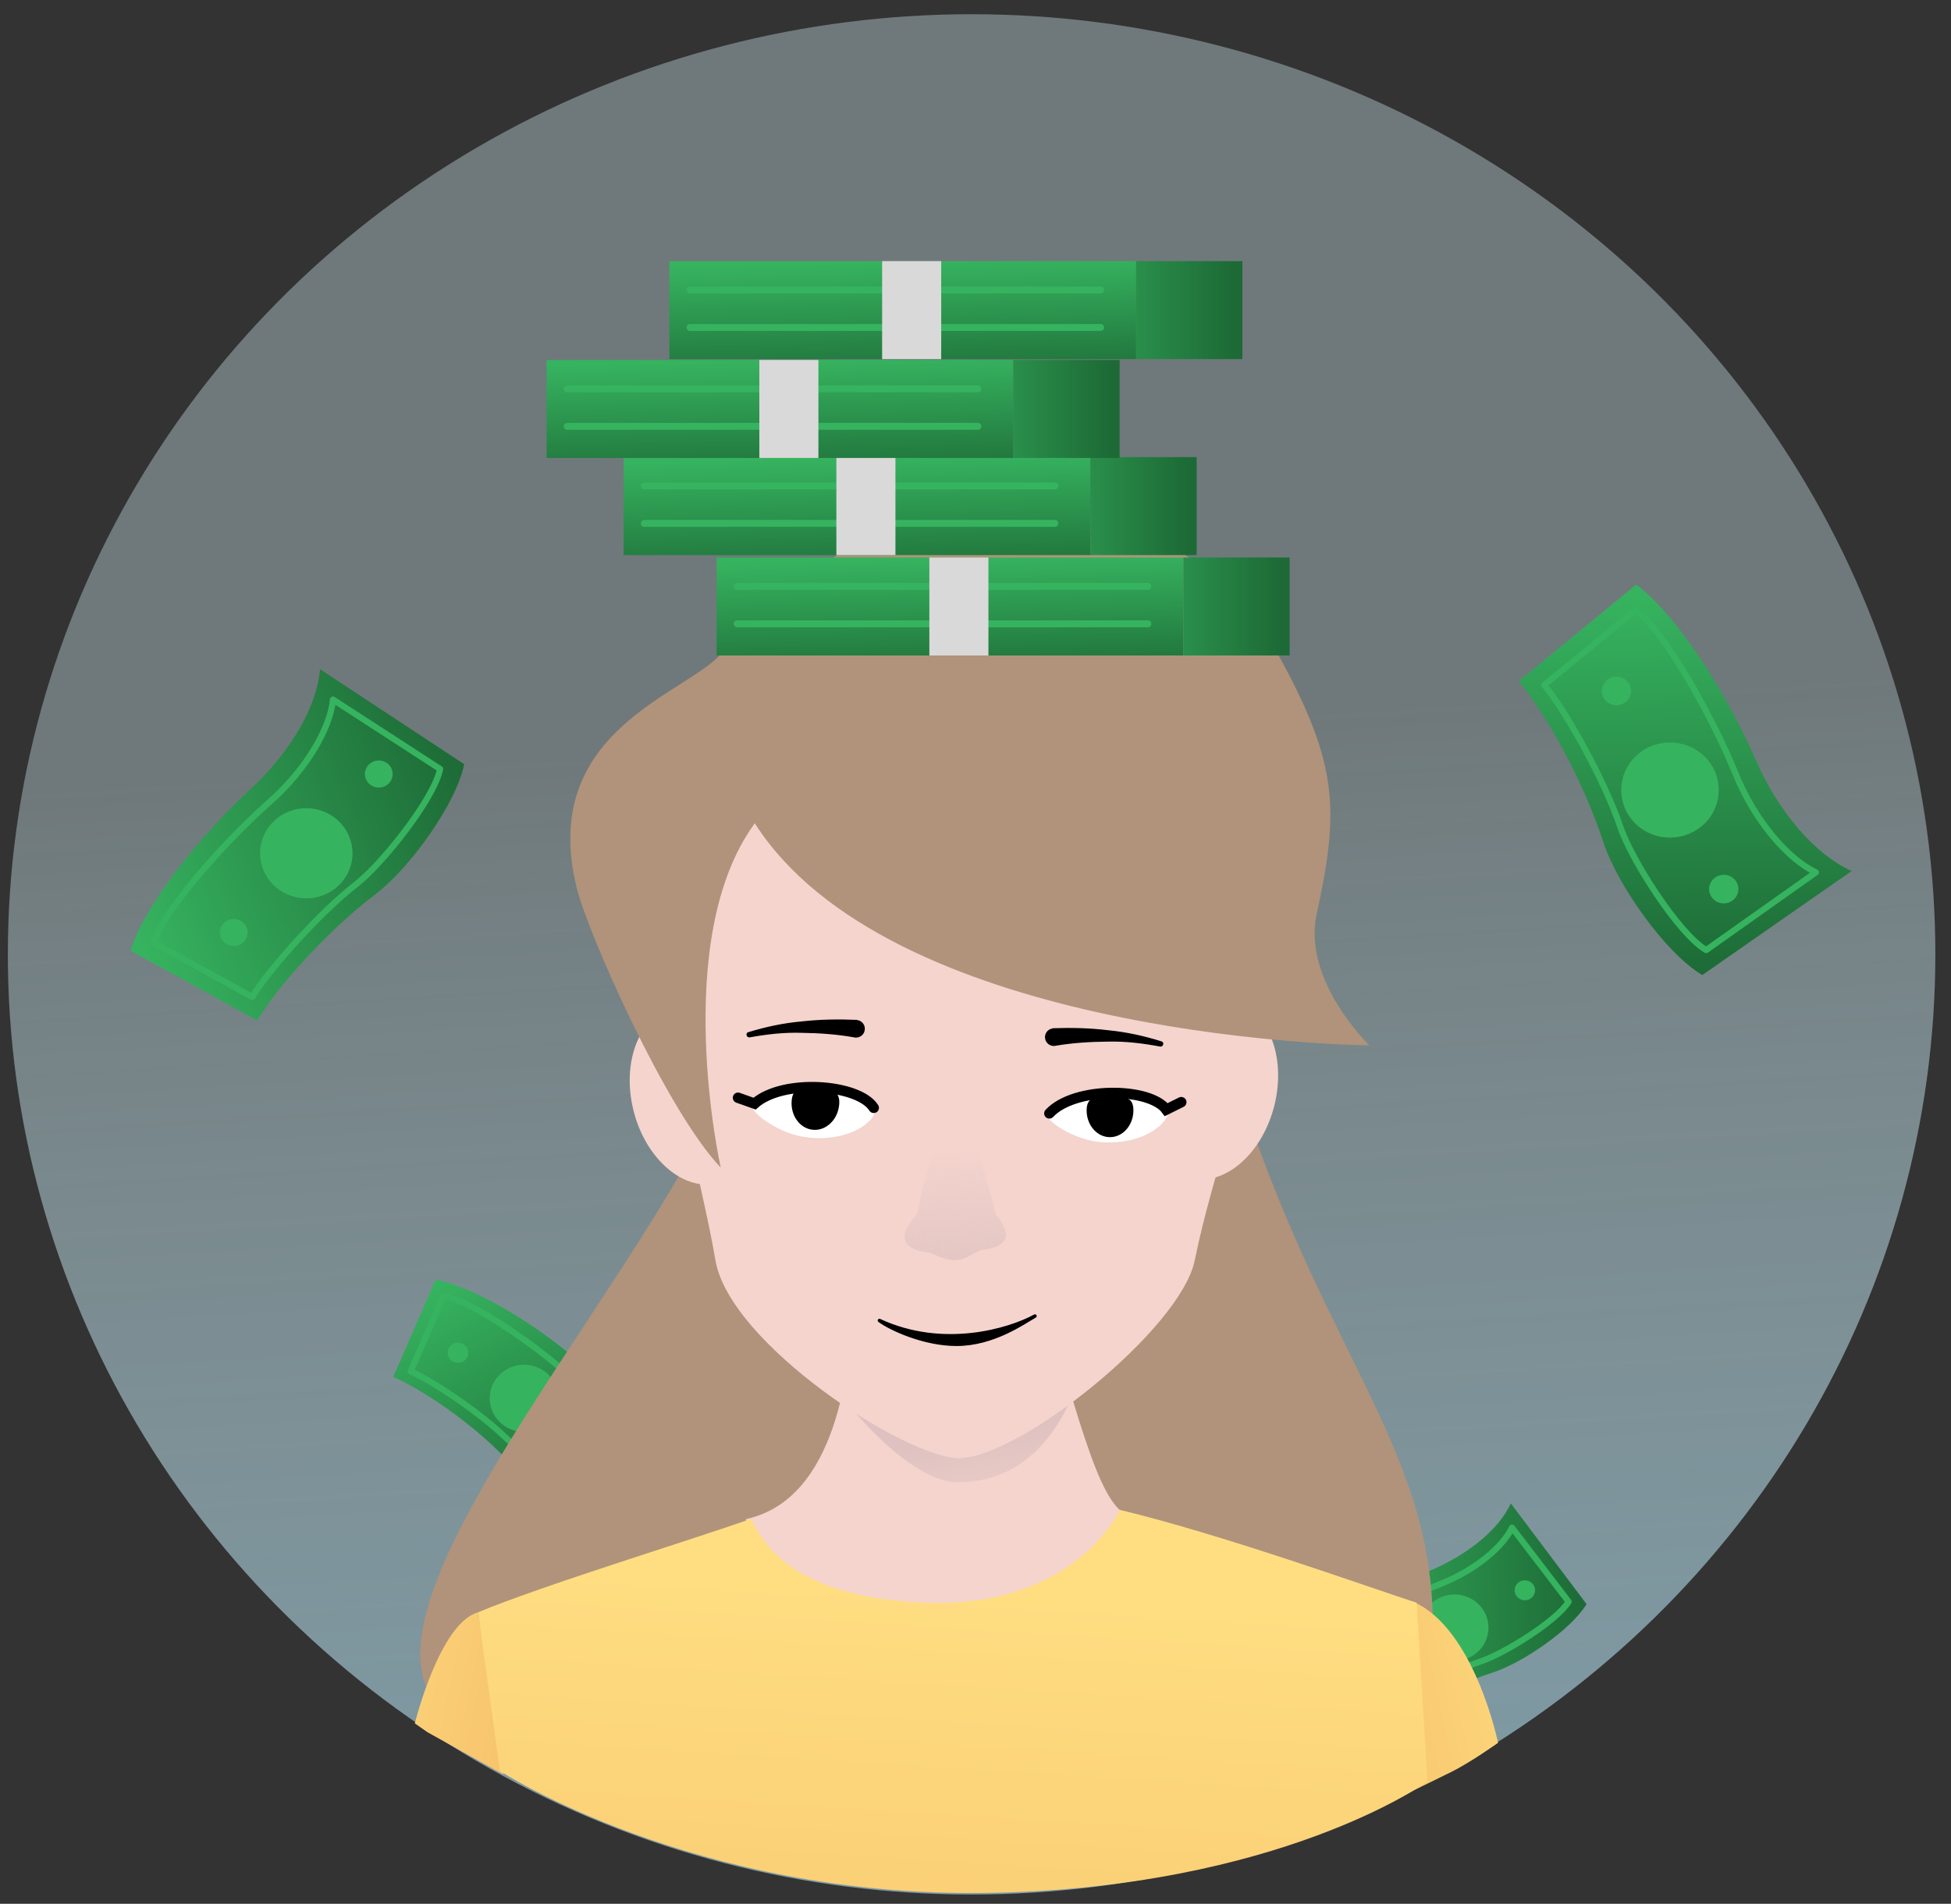 <svg width="83" height="81" viewBox="0 0 83 81" fill="none" xmlns="http://www.w3.org/2000/svg">
<rect x="0" y="0" width="83" height="81" fill="#333333" stroke="none"/>
<ellipse cx="41.334" cy="40.605" rx="41" ry="40" fill="url(#paint0_linear_1634_10098)"/>
<path d="M74.696 32.337C73.356 29.282 71.289 26.138 69.609 24.872L64.61 28.98C65.809 30.421 67.396 33.307 68.206 35.817C68.794 37.638 70.856 40.563 72.42 41.484L78.772 37.059C77.214 36.354 75.677 34.574 74.696 32.337Z" fill="url(#paint1_linear_1634_10098)"/>
<path d="M73.833 32.913C72.874 30.558 70.867 26.921 69.585 25.95L65.697 29.144C66.615 30.246 68.282 33.239 68.928 35.172C69.391 36.555 71.393 39.714 72.584 40.422L77.253 37.115C76.121 36.59 74.68 34.995 73.833 32.913Z" stroke="#36B35F" stroke-width="0.262" stroke-linecap="round" stroke-linejoin="round"/>
<ellipse cx="2.045" cy="2.054" rx="2.045" ry="2.054" transform="matrix(0.653 0.757 -0.773 0.635 71.298 30.761)" fill="#36B35F"/>
<ellipse cx="0.614" cy="0.617" rx="0.614" ry="0.617" transform="matrix(0.653 0.757 0.773 -0.635 67.89 29.325)" fill="#36B35F"/>
<ellipse cx="0.614" cy="0.617" rx="0.614" ry="0.617" transform="matrix(0.653 0.757 0.773 -0.635 72.455 37.754)" fill="#36B35F"/>
<path d="M60.933 66.782C58.76 67.722 56.53 69.156 55.64 70.312L58.622 73.678C59.642 72.849 61.692 71.743 63.48 71.169C64.777 70.752 66.851 69.322 67.495 68.249L64.274 63.965C63.783 65.031 62.524 66.094 60.933 66.782Z" fill="url(#paint2_linear_1634_10098)"/>
<path d="M61.349 67.362C59.673 68.036 57.09 69.435 56.407 70.316L58.727 72.934C59.507 72.3 61.632 71.138 63.008 70.681C63.994 70.354 66.235 68.962 66.731 68.145L64.324 64.996C63.958 65.771 62.831 66.766 61.349 67.362Z" stroke="#36B35F" stroke-width="0.262" stroke-linecap="round" stroke-linejoin="round"/>
<ellipse cx="1.433" cy="1.428" rx="1.433" ry="1.428" transform="matrix(0.764 -0.645 0.663 0.749 59.834 69.106)" fill="#36B35F"/>
<ellipse cx="0.43" cy="0.429" rx="0.43" ry="0.429" transform="matrix(0.764 -0.645 -0.663 -0.749 58.841 71.44)" fill="#36B35F"/>
<ellipse cx="0.43" cy="0.429" rx="0.43" ry="0.429" transform="matrix(0.764 -0.645 -0.663 -0.749 64.826 68.259)" fill="#36B35F"/>
<path d="M10.662 33.566C8.324 35.739 6.144 38.57 5.548 40.445L10.942 43.419C11.857 41.904 13.961 39.573 15.978 38.041C17.442 36.928 19.424 34.173 19.745 32.513L13.614 28.471C13.488 30.054 12.375 31.976 10.662 33.566Z" fill="url(#paint3_linear_1634_10098)"/>
<path d="M11.471 34.12C9.643 35.731 6.996 38.673 6.535 40.106L10.73 42.419C11.431 41.259 13.604 38.823 15.15 37.624C16.257 36.766 18.471 33.985 18.723 32.718L14.166 29.765C14.062 30.92 13.086 32.697 11.471 34.12Z" stroke="#36B35F" stroke-width="0.262" stroke-linecap="round" stroke-linejoin="round"/>
<ellipse cx="1.931" cy="1.955" rx="1.931" ry="1.955" transform="matrix(0.501 -0.865 0.876 0.483 10.35 37.03)" fill="#36B35F"/>
<ellipse cx="0.58" cy="0.587" rx="0.58" ry="0.587" transform="matrix(0.501 -0.865 -0.876 -0.483 10.166 40.46)" fill="#36B35F"/>
<ellipse cx="0.58" cy="0.587" rx="0.58" ry="0.587" transform="matrix(0.501 -0.865 -0.876 -0.483 16.338 33.718)" fill="#36B35F"/>
<path d="M24.176 57.556C22.334 56.051 20.005 54.716 18.534 54.443L16.731 58.583C17.957 59.117 19.899 60.439 21.23 61.766C22.195 62.729 24.45 63.928 25.735 64.021L28.285 59.259C27.074 59.3 25.525 58.658 24.176 57.556Z" fill="url(#paint4_linear_1634_10098)"/>
<path d="M23.821 58.185C22.448 57.002 19.996 55.338 18.872 55.126L17.47 58.346C18.407 58.754 20.436 60.118 21.474 61.133C22.217 61.86 24.51 63.224 25.491 63.299L27.348 59.765C26.464 59.787 25.036 59.232 23.821 58.185Z" stroke="#36B35F" stroke-width="0.262" stroke-linecap="round" stroke-linejoin="round"/>
<ellipse cx="1.458" cy="1.434" rx="1.458" ry="1.434" transform="matrix(0.924 0.383 -0.399 0.917 21.521 57.619)" fill="#36B35F"/>
<ellipse cx="0.438" cy="0.43" rx="0.438" ry="0.43" transform="matrix(0.924 0.383 0.399 -0.917 18.908 57.78)" fill="#36B35F"/>
<ellipse cx="0.438" cy="0.43" rx="0.438" ry="0.43" transform="matrix(0.924 0.383 0.399 -0.917 24.537 61.661)" fill="#36B35F"/>
<path d="M19.474 73.185C13.856 70.16 24.508 57.95 29.366 49.173L42.82 40.097C42.864 40.977 50.866 41.32 53.372 48.337C56.885 58.173 60.956 62.048 60.956 69.194C60.956 78.013 51.591 74.666 48.03 76.211C44.468 77.756 30.949 79.365 19.474 73.185Z" fill="#B0937A"/>
<path d="M31.727 64.635C35.678 63.78 36.122 58 36.268 56.005H44.609C46.628 63.186 47.205 64.635 48.651 64.635C46.858 67.129 44.258 70.709 39.78 71.393C35.303 72.077 32.825 67.699 31.727 64.635Z" fill="#F4D4CD"/>
<path d="M45.879 58.707C45.879 58.707 42.19 59.904 40.753 59.904C39.205 59.686 35.263 58.707 35.263 58.707C35.263 58.707 38.352 63.06 40.753 63.06C43.627 63.06 45.141 60.873 45.879 58.707Z" fill="url(#paint5_linear_1634_10098)"/>
<ellipse cx="2.74" cy="3.86" rx="2.74" ry="3.86" transform="matrix(0.974 -0.225 0.236 0.972 26.03 43.461)" fill="#F4D4CD"/>
<ellipse cx="2.74" cy="3.86" rx="2.74" ry="3.86" transform="matrix(-0.974 -0.225 -0.236 0.972 55.134 43.248)" fill="#F4D4CD"/>
<path d="M52.694 42.979C52.694 48.188 51.681 49.446 50.828 53.621C50.229 56.551 43.365 62.038 40.796 62.038C38.536 62.038 31.043 57.172 30.436 53.621C29.83 50.071 28.878 47.76 28.878 42.55C28.878 32.971 33.462 25.633 40.796 25.633C48.131 25.633 52.694 33.399 52.694 42.979Z" fill="#F4D4CD"/>
<path d="M56.015 38.883C56.986 34.447 56.937 32.505 54.368 27.832C50.59 20.958 39.354 17.874 30.661 27.832C29.171 29.539 22.882 31.109 24.537 37.79C25.009 39.695 28.329 47.22 30.661 49.676C30.661 49.676 28.488 39.975 32.11 35.028C37.773 43.894 56.661 44.472 58.254 44.472C58.254 44.472 55.392 41.723 56.015 38.883Z" fill="#B0937A"/>
<path d="M40.689 57.194C39.325 57.194 37.896 56.541 37.413 56.183C40.135 57.447 42.957 56.583 44.029 55.993C43.545 56.267 42.264 57.194 40.689 57.194Z" fill="black" stroke="black" stroke-width="0.148" stroke-linejoin="round"/>
<path d="M42.358 51.663C42.358 51.663 41.346 47.454 40.681 47.454C39.79 47.562 39.015 51.663 39.015 51.663C39.015 51.663 37.569 53.04 39.458 53.282C39.858 53.334 40.036 53.633 40.681 53.606C41.163 53.586 41.483 53.22 41.819 53.175C42.596 53.069 43.263 52.743 42.358 51.663Z" fill="url(#paint6_linear_1634_10098)"/>
<path d="M44.805 43.747C45.584 43.721 46.37 43.737 47.144 43.833C47.915 43.906 48.675 44.074 49.411 44.306C49.474 44.319 49.505 44.387 49.48 44.453C49.461 44.503 49.408 44.54 49.346 44.526C48.614 44.389 47.878 44.298 47.131 44.317C46.389 44.323 45.645 44.368 44.913 44.492L44.902 44.497C44.694 44.534 44.489 44.393 44.462 44.186C44.424 43.984 44.569 43.783 44.782 43.757C44.776 43.746 44.788 43.74 44.805 43.747Z" fill="black"/>
<path d="M36.447 43.391C35.668 43.359 34.882 43.369 34.107 43.458C33.335 43.525 32.574 43.688 31.836 43.914C31.773 43.927 31.741 43.994 31.766 44.06C31.785 44.11 31.837 44.148 31.9 44.135C32.632 44.003 33.369 43.918 34.116 43.943C34.858 43.954 35.601 44.005 36.332 44.135L36.344 44.14C36.551 44.179 36.758 44.039 36.786 43.832C36.825 43.63 36.682 43.428 36.47 43.401C36.475 43.39 36.464 43.384 36.447 43.391Z" fill="black"/>
<path d="M37.214 46.954C36.901 46.283 32.834 46.469 32.145 46.775C31.457 47.081 32.978 48.129 34.025 48.337C36.041 48.739 37.527 47.625 37.214 46.954Z" fill="white"/>
<path d="M33.679 46.834C33.628 47.474 34.04 48.027 34.599 48.069C35.157 48.111 35.651 47.626 35.702 46.986C35.752 46.346 35.306 46.373 34.747 46.331C34.188 46.289 33.729 46.194 33.679 46.834Z" fill="black"/>
<path d="M37.171 47.134C36.532 46.12 33.321 45.879 32.102 46.955L31.397 46.705" stroke="black" stroke-width="0.443" stroke-linecap="round"/>
<path d="M49.665 47.003C49.311 46.367 45.344 46.82 44.692 47.165C44.039 47.51 45.602 48.435 46.641 48.57C48.642 48.828 50.019 47.639 49.665 47.003Z" fill="white"/>
<path d="M46.228 47.235C46.223 47.865 46.665 48.379 47.215 48.382C47.764 48.386 48.214 47.879 48.218 47.249C48.223 46.619 47.788 46.675 47.238 46.671C46.689 46.667 46.232 46.605 46.228 47.235Z" fill="black"/>
<path d="M44.642 47.371C45.715 46.217 48.919 46.26 49.616 47.21L50.254 46.893" stroke="black" stroke-width="0.443" stroke-linecap="round"/>
<path d="M17.648 73.324C17.648 73.324 18.701 69.053 20.34 68.596L21.417 75.5L18.186 73.699L17.648 73.324Z" fill="url(#paint7_linear_1634_10098)"/>
<path d="M63.731 74.15C63.731 74.15 62.731 69.272 60.116 68.147L59.577 76.446C59.577 76.446 60.885 75.815 61.731 75.395C62.577 74.976 63.731 74.15 63.731 74.15Z" fill="url(#paint8_linear_1634_10098)"/>
<path d="M31.959 64.617C29.42 65.518 23.12 67.439 20.343 68.595L21.266 75.349C21.266 75.349 29.522 80.732 41.984 80.537C54.445 80.342 60.728 75.799 60.728 75.799L60.266 68.189C58.266 67.544 52.019 65.29 47.651 64.242C46.466 66.445 43.646 68.362 39.381 68.189C35.116 68.015 32.884 66.676 31.959 64.617Z" fill="url(#paint9_linear_1634_10098)"/>
<rect x="30.486" y="23.719" width="19.856" height="4.169" fill="url(#paint10_linear_1634_10098)"/>
<path d="M31.366 24.946H48.834M31.366 26.541H48.834" stroke="#36B35F" stroke-width="0.295" stroke-linecap="round" stroke-linejoin="round"/>
<rect x="50.341" y="23.719" width="4.524" height="4.169" fill="url(#paint11_linear_1634_10098)"/>
<rect x="39.537" y="23.719" width="2.513" height="4.169" fill="#D9D9D9"/>
<rect x="26.53" y="19.448" width="19.856" height="4.169" fill="url(#paint12_linear_1634_10098)"/>
<path d="M27.41 20.674H44.878M27.41 22.268H44.878" stroke="#36B35F" stroke-width="0.295" stroke-linecap="round" stroke-linejoin="round"/>
<rect x="46.385" y="19.448" width="4.524" height="4.169" fill="url(#paint13_linear_1634_10098)"/>
<rect x="35.581" y="19.448" width="2.513" height="4.169" fill="#D9D9D9"/>
<rect x="23.253" y="15.315" width="19.856" height="4.169" fill="url(#paint14_linear_1634_10098)"/>
<path d="M24.133 16.543H41.601M24.133 18.138H41.601" stroke="#36B35F" stroke-width="0.295" stroke-linecap="round" stroke-linejoin="round"/>
<rect x="43.108" y="15.315" width="4.524" height="4.169" fill="url(#paint15_linear_1634_10098)"/>
<rect x="32.304" y="15.315" width="2.513" height="4.169" fill="#D9D9D9"/>
<rect x="28.477" y="11.11" width="19.856" height="4.169" fill="url(#paint16_linear_1634_10098)"/>
<path d="M29.356 12.336H46.824M29.356 13.931H46.824" stroke="#36B35F" stroke-width="0.295" stroke-linecap="round" stroke-linejoin="round"/>
<rect x="48.332" y="11.11" width="4.524" height="4.169" fill="url(#paint17_linear_1634_10098)"/>
<rect x="37.528" y="11.11" width="2.513" height="4.169" fill="#D9D9D9"/>
<defs>
<linearGradient id="paint0_linear_1634_10098" x1="54.445" y1="104.389" x2="49.891" y2="30.761" gradientUnits="userSpaceOnUse">
<stop offset="0.026" stop-color="#749DAE"/>
<stop offset="1" stop-color="#C9E2E7" stop-opacity="0.4"/>
</linearGradient>
<linearGradient id="paint1_linear_1634_10098" x1="71.6" y1="25.354" x2="71.883" y2="41.474" gradientUnits="userSpaceOnUse">
<stop stop-color="#36B35F"/>
<stop offset="1" stop-color="#1D6A36"/>
</linearGradient>
<linearGradient id="paint2_linear_1634_10098" x1="55.966" y1="68.952" x2="67.492" y2="68.587" gradientUnits="userSpaceOnUse">
<stop stop-color="#36B35F"/>
<stop offset="1" stop-color="#1D6A36"/>
</linearGradient>
<linearGradient id="paint3_linear_1634_10098" x1="5.328" y1="38.56" x2="19.811" y2="32.725" gradientUnits="userSpaceOnUse">
<stop stop-color="#36B35F"/>
<stop offset="1" stop-color="#1D6A36"/>
</linearGradient>
<linearGradient id="paint4_linear_1634_10098" x1="19.944" y1="54.126" x2="25.195" y2="64.284" gradientUnits="userSpaceOnUse">
<stop stop-color="#36B35F"/>
<stop offset="1" stop-color="#1D6A36"/>
</linearGradient>
<linearGradient id="paint5_linear_1634_10098" x1="42.937" y1="60.564" x2="43.82" y2="65.851" gradientUnits="userSpaceOnUse">
<stop stop-color="#DEC1C0"/>
<stop offset="1" stop-color="#DEC1C0" stop-opacity="0"/>
</linearGradient>
<linearGradient id="paint6_linear_1634_10098" x1="41.152" y1="55.441" x2="40.733" y2="48.964" gradientUnits="userSpaceOnUse">
<stop stop-color="#DEC1C0"/>
<stop offset="1" stop-color="#DEC1C0" stop-opacity="0"/>
</linearGradient>
<linearGradient id="paint7_linear_1634_10098" x1="21.668" y1="85.851" x2="9.8" y2="83.256" gradientUnits="userSpaceOnUse">
<stop offset="0.004" stop-color="#F5BD67"/>
<stop offset="1" stop-color="#FFDE82"/>
</linearGradient>
<linearGradient id="paint8_linear_1634_10098" x1="58.521" y1="88.558" x2="70.39" y2="85.963" gradientUnits="userSpaceOnUse">
<stop offset="0.004" stop-color="#F5BD67"/>
<stop offset="1" stop-color="#FFDE82"/>
</linearGradient>
<linearGradient id="paint9_linear_1634_10098" x1="40.158" y1="99.61" x2="42.191" y2="66.91" gradientUnits="userSpaceOnUse">
<stop offset="0.004" stop-color="#F5BD67"/>
<stop offset="1" stop-color="#FFDE82"/>
</linearGradient>
<linearGradient id="paint10_linear_1634_10098" x1="40.288" y1="22.493" x2="40.457" y2="29.232" gradientUnits="userSpaceOnUse">
<stop offset="0.185" stop-color="#36B35F"/>
<stop offset="1" stop-color="#1D6A36"/>
</linearGradient>
<linearGradient id="paint11_linear_1634_10098" x1="46.319" y1="26.784" x2="54.488" y2="26.783" gradientUnits="userSpaceOnUse">
<stop stop-color="#36B35F"/>
<stop offset="1" stop-color="#1D6A36"/>
</linearGradient>
<linearGradient id="paint12_linear_1634_10098" x1="36.332" y1="18.222" x2="36.501" y2="24.961" gradientUnits="userSpaceOnUse">
<stop offset="0.185" stop-color="#36B35F"/>
<stop offset="1" stop-color="#1D6A36"/>
</linearGradient>
<linearGradient id="paint13_linear_1634_10098" x1="42.364" y1="22.513" x2="50.532" y2="22.513" gradientUnits="userSpaceOnUse">
<stop stop-color="#36B35F"/>
<stop offset="1" stop-color="#1D6A36"/>
</linearGradient>
<linearGradient id="paint14_linear_1634_10098" x1="33.055" y1="14.089" x2="33.223" y2="20.828" gradientUnits="userSpaceOnUse">
<stop offset="0.185" stop-color="#36B35F"/>
<stop offset="1" stop-color="#1D6A36"/>
</linearGradient>
<linearGradient id="paint15_linear_1634_10098" x1="39.087" y1="18.381" x2="47.255" y2="18.38" gradientUnits="userSpaceOnUse">
<stop stop-color="#36B35F"/>
<stop offset="1" stop-color="#1D6A36"/>
</linearGradient>
<linearGradient id="paint16_linear_1634_10098" x1="38.279" y1="9.884" x2="38.447" y2="16.623" gradientUnits="userSpaceOnUse">
<stop offset="0.185" stop-color="#36B35F"/>
<stop offset="1" stop-color="#1D6A36"/>
</linearGradient>
<linearGradient id="paint17_linear_1634_10098" x1="44.311" y1="14.175" x2="52.479" y2="14.175" gradientUnits="userSpaceOnUse">
<stop stop-color="#36B35F"/>
<stop offset="1" stop-color="#1D6A36"/>
</linearGradient>
</defs>
</svg>
